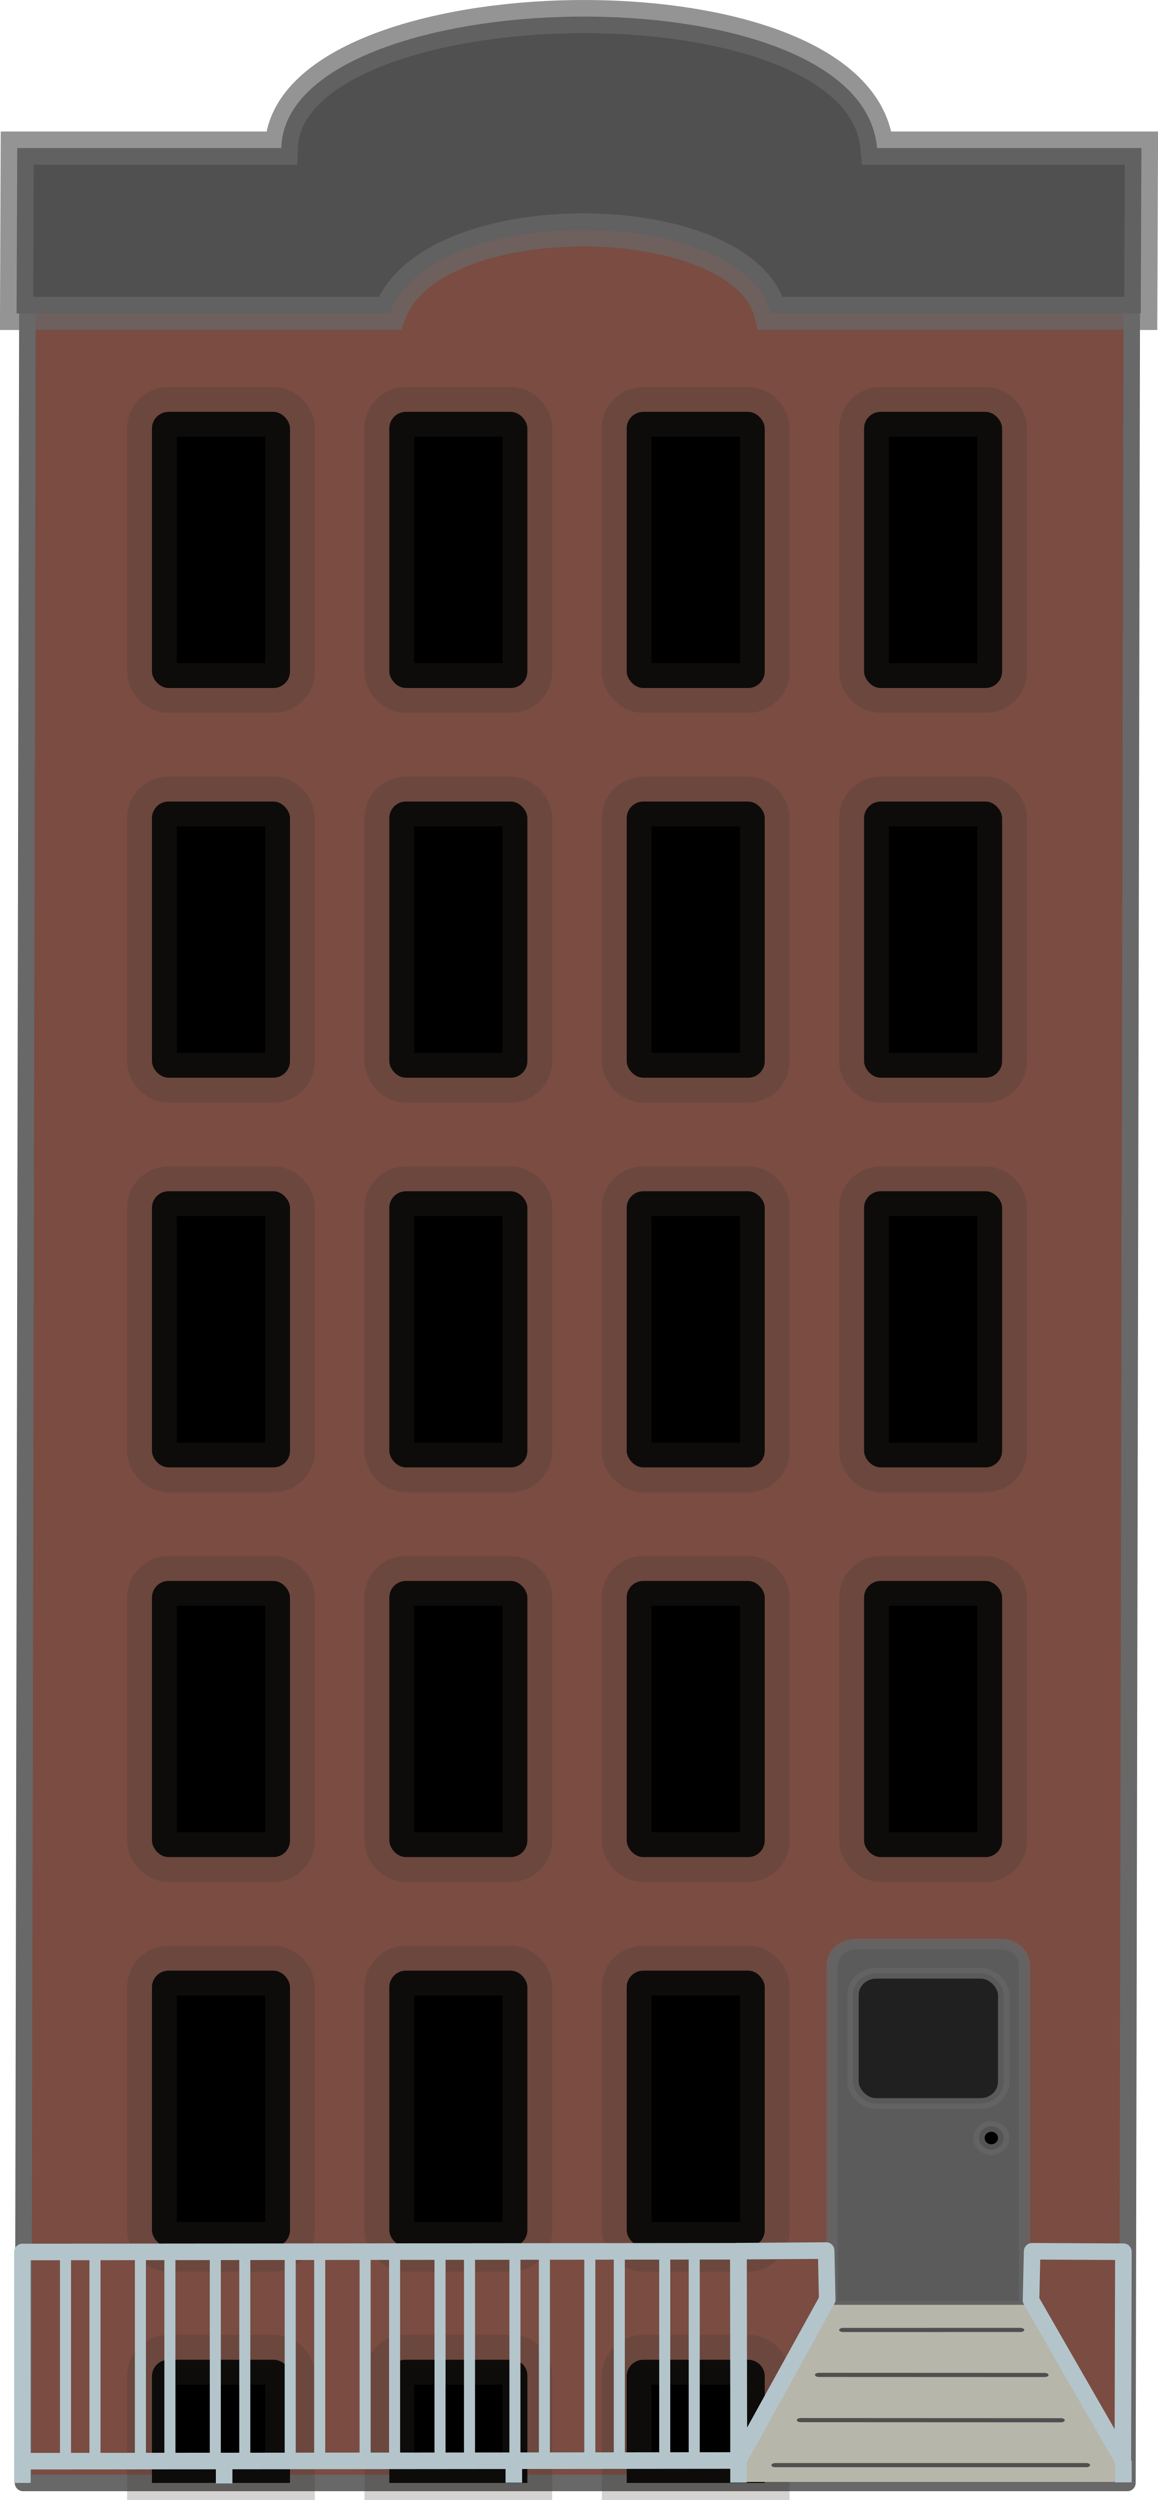 <?xml version="1.0" encoding="utf-8"?>
<svg class="svgFileBuilding" viewBox="-4.054 -49.574 209.722 452.705" xmlns="http://www.w3.org/2000/svg" xmlns:bx="https://boxy-svg.com">
  <defs>
    <style type="text/css">
      @import url(style.css);
    </style>
    <pattern id="pattern-0" x="0" y="0" width="25" height="25" patternUnits="userSpaceOnUse" viewBox="0 0 100 100">
      <rect x="0" y="0" width="50" height="100" style="fill: black;"/>
    </pattern>
    <bx:grid x="0" y="0" width="15.274" height="15.793"/>
  </defs>
  <path style="stroke-linecap: round; stroke-linejoin: round; stroke-width: 3px; stroke: rgb(104, 104, 104); fill: rgb(122, 76, 66);" transform="matrix(1, 0, -0.002, 1, -147.685, -98.885)" d="M 158.819 77.927 H 338.819 A 9.989 9.989 0 0 1 348.808 87.916 V 498.884 H 148.808 V 87.938 A 10.011 10.011 0 0 1 158.819 77.927 Z" bx:shape="rect 148.808 77.927 200 420.957 10.011 9.989 0 0 1@b1b80d5d" bx:origin="0.497749 0.5">
    <title>Green Building</title>
  </path>
  <g style="" transform="matrix(1.395, 0, 0, 1.313, -66.021, -100.976)">
    <title>Door</title>
    <path style="fill: rgb(91, 91, 91); stroke: rgba(101, 101, 101, 0.84); stroke-width: 1.477px;" d="M 155.442 307.24 H 174.442 A 3 3 0 0 1 177.442 310.24 V 357.24 H 152.442 V 310.24 A 3 3 0 0 1 155.442 307.24 Z" bx:shape="rect 152.442 307.24 25 50 3 3 0 0 1@9ac89a2e">
      <title>Door</title>
    </path>
    <circle style="stroke: rgba(101, 101, 101, 0.84); stroke-width: 1.477px;" cx="173.121" cy="333.986" r="1.603"/>
    <rect style="fill: rgb(32, 32, 32); stroke: rgba(101, 101, 101, 0.84); stroke-width: 1.477px;" x="155.161" y="311.269" width="19.563" height="17.958" rx="3" ry="3"/>
  </g>
  <g style="">
    <title>Windows</title>
    <rect style="stroke-width: 9px; stroke: rgba(59, 57, 47, 0.22);" x="23.465" y="25" width="25" height="50" rx="3" ry="3" class="window"/>
    <rect style="stroke-width: 9px; stroke: rgba(59, 57, 47, 0.22);" x="66.455" y="25" width="25" height="50" rx="3" ry="3" class="window"/>
    <rect style="stroke-width: 9px; stroke: rgba(59, 57, 47, 0.22);" x="152.435" y="25" width="25" height="50" rx="3" ry="3" class="window"/>
    <rect style="stroke-width: 9px; stroke: rgba(59, 57, 47, 0.22);" x="109.445" y="25" width="25" height="50" rx="3" ry="3" class="window"/>
    <rect style="stroke-width: 9px; stroke: rgba(59, 57, 47, 0.22);" x="23.465" y="95.56" width="25" height="50" rx="3" ry="3" class="window"/>
    <rect style="stroke-width: 9px; stroke: rgba(59, 57, 47, 0.22);" x="23.465" y="166.12" width="25" height="50" rx="3" ry="3" class="window"/>
    <rect style="stroke-width: 9px; stroke: rgba(59, 57, 47, 0.22);" x="23.465" y="236.68" width="25" height="50" rx="3" ry="3" class="window"/>
    <rect style="stroke-width: 9px; stroke: rgba(59, 57, 47, 0.22);" x="23.465" y="307.24" width="25" height="50" rx="3" ry="3" class="window"/>
    <rect style="stroke-width: 9px; stroke: rgba(59, 57, 47, 0.22);" x="66.455" y="95.56" width="25" height="50" rx="3" ry="3" class="window"/>
    <rect style="stroke-width: 9px; stroke: rgba(59, 57, 47, 0.22);" x="152.435" y="95.56" width="25" height="50" rx="3" ry="3" class="window"/>
    <rect style="stroke-width: 9px; stroke: rgba(59, 57, 47, 0.22);" x="109.445" y="95.56" width="25" height="50" rx="3" ry="3" class="window"/>
    <rect style="stroke-width: 9px; stroke: rgba(59, 57, 47, 0.22);" x="66.455" y="166.12" width="25" height="50" rx="3" ry="3" class="window"/>
    <rect style="stroke-width: 9px; stroke: rgba(59, 57, 47, 0.22);" x="152.435" y="166.12" width="25" height="50" rx="3" ry="3" class="window"/>
    <rect style="stroke-width: 9px; stroke: rgba(59, 57, 47, 0.22);" x="109.445" y="166.12" width="25" height="50" rx="3" ry="3" class="window"/>
    <rect style="stroke-width: 9px; stroke: rgba(59, 57, 47, 0.22);" x="66.455" y="236.68" width="25" height="50" rx="3" ry="3" class="window"/>
    <rect style="stroke-width: 9px; stroke: rgba(59, 57, 47, 0.22);" x="152.435" y="236.68" width="25" height="50" rx="3" ry="3" class="window"/>
    <rect style="stroke-width: 9px; stroke: rgba(59, 57, 47, 0.22);" x="109.445" y="236.68" width="25" height="50" rx="3" ry="3" class="window"/>
    <rect style="stroke-width: 9px; stroke: rgba(59, 57, 47, 0.22);" x="66.455" y="307.24" width="25" height="50" rx="3" ry="3" class="window"/>
    <rect style="stroke-width: 9px; stroke: rgba(59, 57, 47, 0.22);" x="109.445" y="307.24" width="25" height="50" rx="3" ry="3" class="window"/>
    <path style="stroke-width: 9px; stroke: rgba(59, 57, 47, 0.22);" d="M 26.465 377.7 H 45.465 A 3 3 0 0 1 48.465 380.7 V 399.999 H 23.465 V 380.7 A 3 3 0 0 1 26.465 377.7 Z" class="window" bx:shape="rect 23.465 377.7 25 22.299 3 3 0 0 1@086e94dc"/>
    <path style="stroke-width: 9px; stroke: rgba(59, 57, 47, 0.22);" d="M 69.299 377.7 H 88.611 A 2.844 2.844 0 0 1 91.455 380.544 V 399.999 H 66.455 V 380.544 A 2.844 2.844 0 0 1 69.299 377.7 Z" class="window" bx:shape="rect 66.455 377.7 25 22.299 2.844 2.844 0 0 1@60d79e53"/>
    <path style="stroke-width: 9px; stroke: rgba(59, 57, 47, 0.22);" d="M 112.445 377.7 H 131.445 A 3 3 0 0 1 134.445 380.7 V 399.999 H 109.445 V 380.7 A 3 3 0 0 1 112.445 377.7 Z" class="window" bx:shape="rect 109.445 377.7 25 22.299 3 3 0 0 1@4fe8396a"/>
  </g>
  <g transform="matrix(1.415, 0, 0, 0.75, -69.353, 99.82)" style="">
    <title>Stairs</title>
    <path style="stroke-width: 0px; vector-effect: non-scaling-stroke; fill: rgb(183, 182, 170);" d="M 177.248 357.24 L 190.301 399.999 L 140.2 399.999 L 152.56 357.24 L 177.248 357.24 Z"/>
    <g transform="matrix(1, 0, 0, 1, 0, -0.266)">
      <line style="stroke-linecap: round; stroke: rgb(79, 79, 79); fill: rgb(183, 182, 170);" x1="150.83" y1="374.474" x2="179.725" y2="374.499" transform="matrix(1, 0, -0, 1, 0.125, -0.055)"/>
      <line style="stroke-linecap: round; stroke: rgb(79, 79, 79); fill: rgb(183, 182, 170);" x1="148.63" y1="385.338" x2="181.925" y2="385.371"/>
      <line style="stroke-linecap: round; stroke: rgb(79, 79, 79); fill: rgb(183, 182, 170);" x1="145.38" y1="396.21" x2="185.175" y2="396.205"/>
      <line style="stroke-linecap: round; stroke: rgb(79, 79, 79); fill: rgb(183, 182, 170);" x1="153.933" y1="363.631" x2="176.622" y2="363.625" transform="matrix(1, 0, -0, 1, 0.121, -0.055)"/>
    </g>
  </g>
  <g style="" transform="matrix(1, -0.001, 0, 1, 0, 0.05)">
    <title>Fence</title>
    <g>
      <title>Left</title>
      <rect y="358.133" width="129.701" height="37.883" style="fill: none; stroke-width: 3px; stroke: rgb(179, 197, 203); stroke-linejoin: round;"/>
      <rect y="358.133" width="5.34" height="37.883" style="fill: none; stroke: rgb(179, 197, 203); stroke-linejoin: round; stroke-width: 2px;" x="102.767"/>
      <rect y="358.133" width="5.34" height="37.883" style="fill: none; stroke: rgb(179, 197, 203); stroke-linejoin: round; stroke-width: 2px;" x="89.202"/>
      <rect y="358.133" width="5.34" height="37.883" style="fill: none; stroke: rgb(179, 197, 203); stroke-linejoin: round; stroke-width: 2px;" x="75.636"/>
      <rect y="358.133" width="5.34" height="37.883" style="fill: none; stroke: rgb(179, 197, 203); stroke-linejoin: round; stroke-width: 2px;" x="62.07"/>
      <rect y="358.133" width="5.34" height="37.883" style="fill: none; stroke: rgb(179, 197, 203); stroke-linejoin: round; stroke-width: 2px;" x="48.505"/>
      <rect y="358.133" width="5.34" height="37.883" style="fill: none; stroke: rgb(179, 197, 203); stroke-linejoin: round; stroke-width: 2px;" x="34.939"/>
      <rect y="358.133" width="5.34" height="37.883" style="fill: none; stroke: rgb(179, 197, 203); stroke-linejoin: round; stroke-width: 2px;" x="21.374"/>
      <rect y="358.133" width="5.34" height="37.883" style="fill: none; stroke: rgb(179, 197, 203); stroke-linejoin: round; stroke-width: 2px;" x="7.808"/>
      <rect y="358.133" width="5.34" height="37.883" style="fill: none; stroke: rgb(179, 197, 203); stroke-linejoin: round; stroke-width: 2px;" x="116.333"/>
    </g>
    <polygon points="129.667 358.118 129.765 395.842 145.761 366.899 145.568 358.021" style="fill: none; stroke: rgb(179, 197, 203); stroke-width: 3px; stroke-linejoin: round;"/>
    <polygon points="182.673 395.898 182.774 358.188 199.401 387.12 199.201 395.995" style="fill: none; stroke: rgb(179, 197, 203); stroke-width: 3px; stroke-linejoin: round;" transform="matrix(-1, 0, 0, -1, 382.074, 754.183)"/>
    <line style="stroke: rgb(179, 197, 203); stroke-width: 3px;" x1="199.401" y1="396.117" x2="199.401" y2="400.05"/>
    <line style="stroke: rgb(179, 197, 203); stroke-width: 3px;" x1="129.701" y1="395.968" x2="129.701" y2="400.014"/>
    <line style="stroke: rgb(179, 197, 203); stroke-width: 3px;" x1="89.004" y1="395.947" x2="89.004" y2="399.993"/>
    <line style="stroke: rgb(179, 197, 203); stroke-width: 3px;" x1="36.538" y1="396.035" x2="36.538" y2="400.081"/>
    <line style="stroke: rgb(179, 197, 203); stroke-width: 3px;" x1="0" y1="395.902" x2="0" y2="399.948"/>
  </g>
  <path style="fill: rgb(80, 80, 80); stroke: rgba(104, 104, 104, 0.71); stroke-width: 6px;" d="M -0.93 -22.768 L 46.888 -22.768 C 47.674 -53.212 152.009 -55.781 154.786 -22.768 L 202.668 -22.768 L 202.544 7.178 L 135.512 7.178 C 130.74 -12.551 74.051 -13.426 66.534 7.178 L -1.054 7.178 L -0.93 -22.768 Z"/>
</svg>
